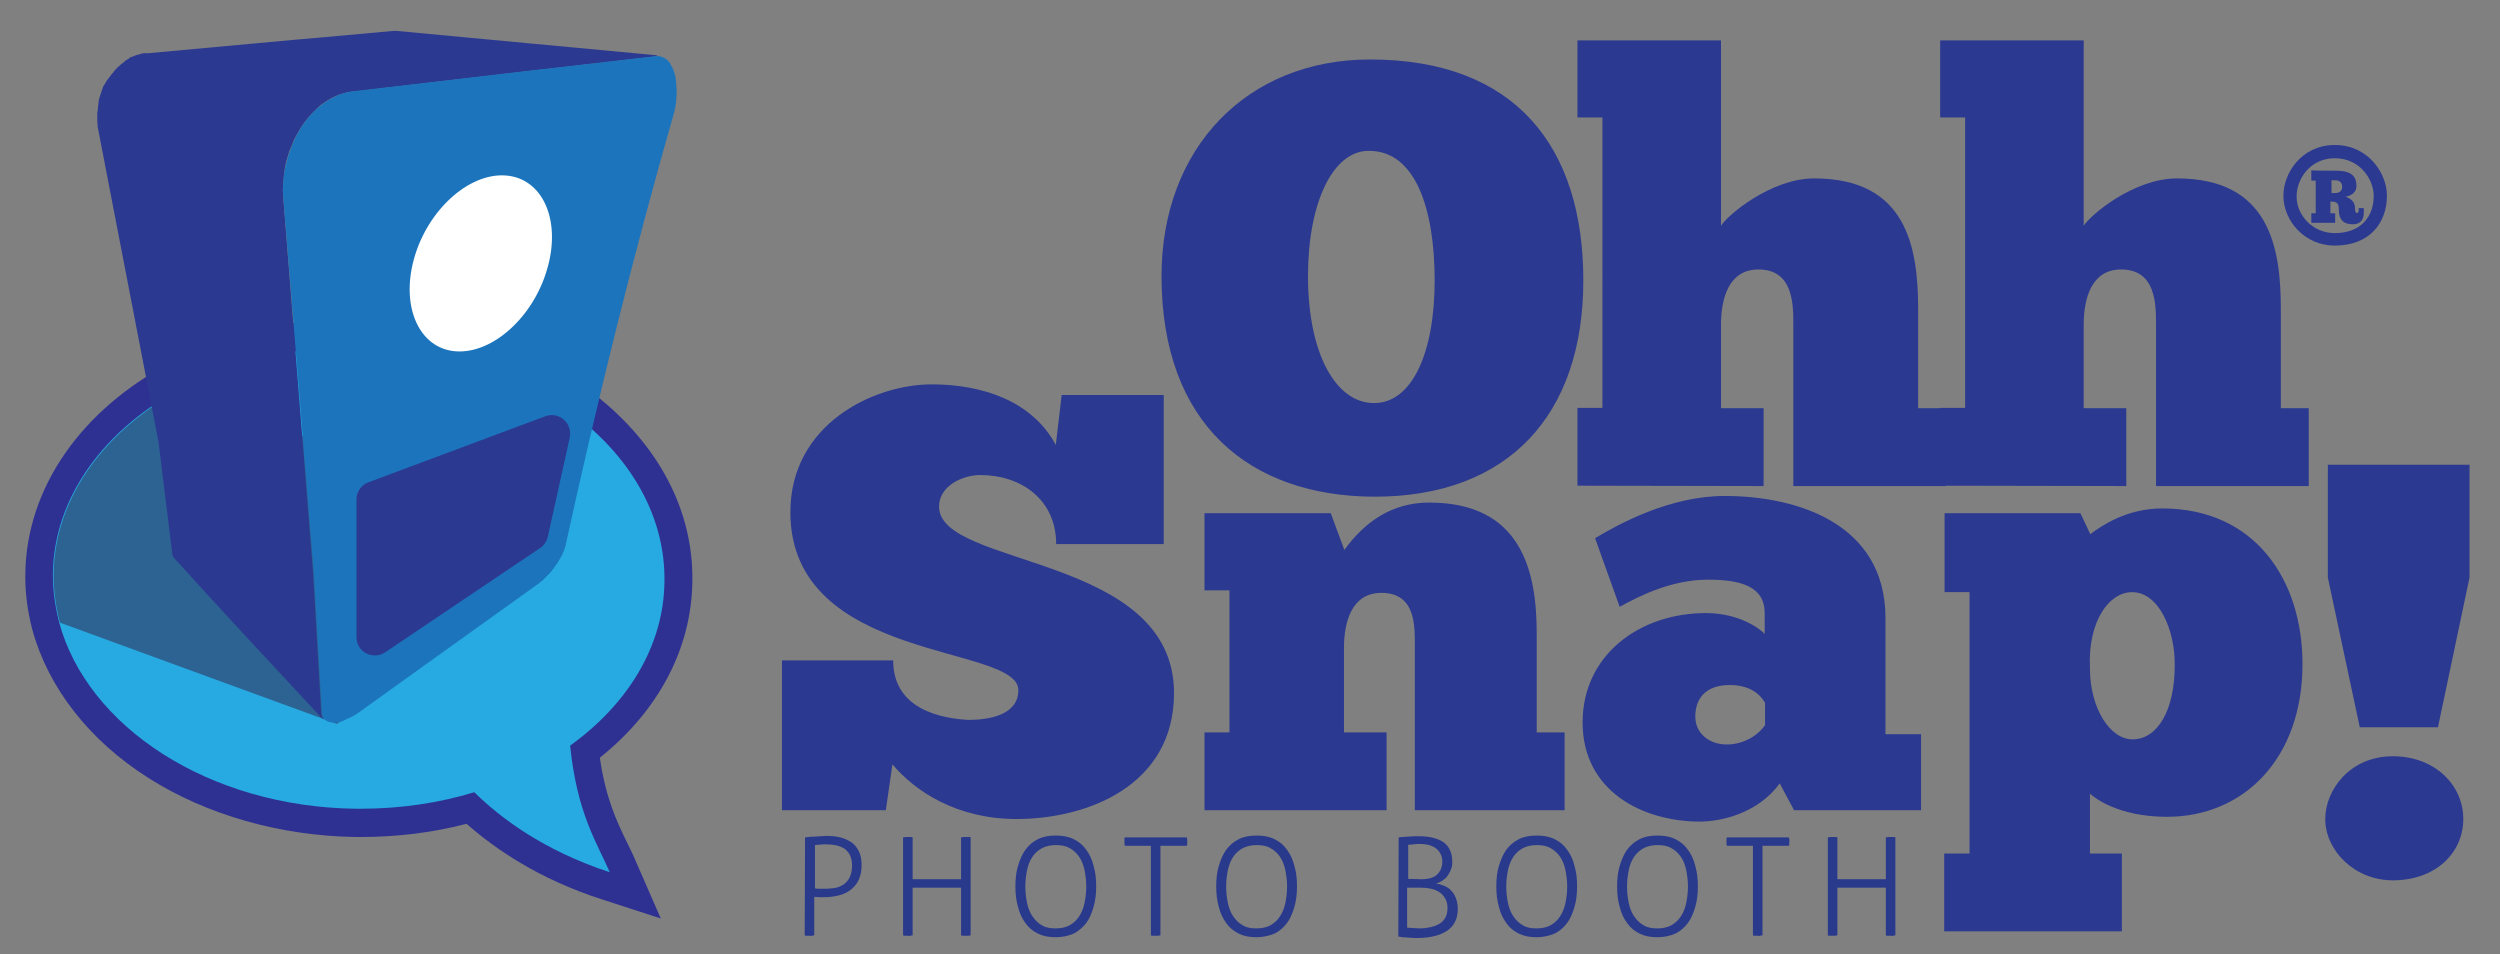 <?xml version="1.0" encoding="utf-8"?>
<!-- Generator: Adobe Illustrator 22.1.0, SVG Export Plug-In . SVG Version: 6.00 Build 0)  -->
<svg version="1.1" id="Layer_1" xmlns="http://www.w3.org/2000/svg" xmlns:xlink="http://www.w3.org/1999/xlink" x="0px" y="0px"
	 viewBox="0 0 681 260" style="enable-background:new 0 0 681 260;" xml:space="preserve">
<rect x="0" y="0" width="681" height="260" fill="#808080" stroke="none"/>
<style type="text/css">
	.st0{fill:#29398C;}
	.st1{fill:#2B3990;}
	.st2{fill:#27AAE1;}
	.st3{fill:#2E3192;}
	.st4{fill:#2C6393;}
	.st5{fill:#1C75BC;}
	.st6{fill:#FFFFFF;}
	.st7{fill:none;}
	.st8{enable-background:new    ;}
</style>
<g>
	<path class="st0" d="M219.3,228.1c0.2,0,0.6-0.1,1-0.1c0.4-0.1,0.9-0.1,1.5-0.1s1.1-0.1,1.6-0.1c0.6,0,1.1-0.1,1.5-0.1
		c1.5,0,2.8,0.1,4,0.4c1.2,0.3,2.2,0.8,3.1,1.4c0.9,0.6,1.5,1.5,2,2.5s0.7,2.3,0.7,3.7c0,1.6-0.3,2.9-0.8,4s-1.3,2-2.2,2.7
		s-2,1.2-3.2,1.5s-2.5,0.5-3.8,0.5c-0.6,0-1.1,0-1.5,0s-0.9-0.1-1.4-0.1v10.5c-0.2,0-0.4,0-0.6,0.1s-0.4,0-0.7,0c-0.2,0-0.5,0-0.7,0
		s-0.4,0-0.6-0.1L219.3,228.1L219.3,228.1z M221.9,242c0.2,0,0.5,0,0.7,0.1c0.2,0,0.4,0,0.6,0c0.2,0,0.4,0,0.6,0c0.2,0,0.5,0,0.9,0
		c0.9,0,1.8-0.1,2.6-0.2c0.9-0.1,1.7-0.5,2.4-0.9c0.7-0.5,1.3-1.1,1.7-1.9c0.4-0.8,0.7-1.9,0.7-3.3c0-1.1-0.2-2-0.5-2.7
		s-0.8-1.3-1.4-1.8c-0.6-0.4-1.4-0.8-2.3-1s-1.9-0.3-3-0.3c-0.6,0-1.2,0-1.7,0.1c-0.5,0-0.9,0.1-1.2,0.1V242H221.9z"/>
	<path class="st0" d="M246,228.1c0.2,0,0.4,0,0.6-0.1c0.2,0,0.5,0,0.7,0s0.4,0,0.7,0c0.2,0,0.4,0,0.6,0.1v11.4h13.2v-11.4
		c0.2,0,0.4,0,0.6-0.1c0.2,0,0.4,0,0.7,0c0.2,0,0.4,0,0.7,0c0.2,0,0.5,0,0.6,0.1v26.7c-0.1,0-0.3,0-0.6,0.1c-0.2,0-0.5,0-0.7,0
		s-0.4,0-0.7,0c-0.2,0-0.4,0-0.6-0.1v-13h-13.2v13c-0.2,0-0.4,0-0.6,0.1s-0.4,0-0.7,0c-0.2,0-0.5,0-0.7,0s-0.4,0-0.6-0.1L246,228.1
		L246,228.1z"/>
	<path class="st0" d="M287.6,255.3c-1.9,0-3.5-0.3-4.9-1s-2.5-1.6-3.4-2.9c-0.9-1.2-1.6-2.7-2-4.4c-0.5-1.7-0.7-3.5-0.7-5.6
		c0-2,0.2-3.9,0.7-5.5c0.5-1.7,1.1-3.1,2-4.4c0.9-1.2,2-2.2,3.4-2.9s3-1,4.9-1s3.5,0.3,4.9,1s2.5,1.6,3.4,2.9c0.9,1.2,1.6,2.7,2,4.4
		c0.5,1.7,0.7,3.5,0.7,5.5s-0.2,3.9-0.7,5.6c-0.5,1.7-1.1,3.2-2,4.4s-2.1,2.2-3.4,2.9C291.1,254.9,289.5,255.3,287.6,255.3z
		 M287.6,252.9c1.4,0,2.7-0.3,3.7-0.8c1-0.6,1.9-1.3,2.6-2.4c0.7-1,1.2-2.2,1.5-3.6c0.3-1.4,0.5-3,0.5-4.6s-0.2-3.2-0.5-4.6
		c-0.3-1.4-0.8-2.6-1.5-3.6s-1.6-1.8-2.6-2.3c-1-0.6-2.3-0.8-3.7-0.8c-1.4,0-2.7,0.3-3.7,0.8c-1.1,0.6-1.9,1.3-2.6,2.3
		s-1.2,2.2-1.5,3.6c-0.3,1.4-0.5,3-0.5,4.6s0.2,3.2,0.5,4.6c0.3,1.4,0.8,2.6,1.5,3.6s1.5,1.8,2.6,2.4
		C284.9,252.7,286.2,252.9,287.6,252.9z"/>
	<path class="st0" d="M313.6,230.4h-7.2c0-0.1,0-0.3-0.1-0.5c0-0.2,0-0.4,0-0.6c0-0.2,0-0.4,0-0.6c0-0.2,0-0.4,0.1-0.6h16.9
		c0,0.1,0,0.3,0.1,0.5c0,0.2,0,0.4,0,0.6c0,0.2,0,0.4,0,0.6c0,0.2,0,0.4-0.1,0.6h-7.2v24.4c-0.2,0-0.4,0-0.6,0.1c-0.2,0-0.4,0-0.7,0
		c-0.2,0-0.5,0-0.7,0s-0.4,0-0.6-0.1v-24.4H313.6z"/>
	<path class="st0" d="M342.3,255.3c-1.9,0-3.5-0.3-4.9-1s-2.5-1.6-3.4-2.9c-0.9-1.2-1.6-2.7-2-4.4c-0.5-1.7-0.7-3.5-0.7-5.6
		c0-2,0.2-3.9,0.7-5.5c0.5-1.7,1.1-3.1,2-4.4c0.9-1.2,2-2.2,3.4-2.9s3-1,4.9-1s3.5,0.3,4.9,1s2.5,1.6,3.4,2.9c0.9,1.2,1.6,2.7,2,4.4
		c0.5,1.7,0.7,3.5,0.7,5.5s-0.2,3.9-0.7,5.6c-0.5,1.7-1.1,3.2-2,4.4s-2,2.2-3.4,2.9C345.7,254.9,344.1,255.3,342.3,255.3z
		 M342.3,252.9c1.4,0,2.7-0.3,3.7-0.8c1-0.6,1.9-1.3,2.6-2.4c0.7-1,1.2-2.2,1.5-3.6c0.3-1.4,0.5-3,0.5-4.6s-0.2-3.2-0.5-4.6
		c-0.3-1.4-0.8-2.6-1.5-3.6s-1.6-1.8-2.6-2.3c-1-0.6-2.3-0.8-3.7-0.8s-2.7,0.3-3.7,0.8c-1.1,0.6-1.9,1.3-2.6,2.3s-1.2,2.2-1.5,3.6
		c-0.3,1.4-0.5,3-0.5,4.6s0.2,3.2,0.5,4.6c0.3,1.4,0.8,2.6,1.5,3.6s1.5,1.8,2.6,2.4C339.6,252.7,340.8,252.9,342.3,252.9z"/>
	<path class="st0" d="M381,228.1c0.2,0,0.6-0.1,1.1-0.1s0.9-0.1,1.5-0.1c0.5,0,1-0.1,1.6-0.1c0.5,0,1,0,1.4,0c2.9,0,5.2,0.6,6.7,1.7
		s2.3,2.9,2.3,5.3c0,0.8-0.1,1.5-0.4,2.1c-0.2,0.6-0.6,1.2-0.9,1.7s-0.9,0.9-1.4,1.3c-0.5,0.3-1.1,0.6-1.7,0.8
		c0.8,0.1,1.5,0.3,2.2,0.6s1.4,0.7,1.9,1.3c0.6,0.6,1,1.3,1.3,2.1s0.5,1.8,0.5,3c0,1.3-0.3,2.5-0.8,3.5s-1.3,1.8-2.2,2.4
		c-1,0.6-2.1,1.1-3.4,1.4c-1.3,0.3-2.7,0.5-4.3,0.5c-0.4,0-0.8,0-1.3,0s-1-0.1-1.5-0.1s-1-0.1-1.5-0.1c-0.5-0.1-0.9-0.1-1.2-0.2
		L381,228.1L381,228.1z M387.1,239.5c2,0,3.5-0.4,4.4-1.3c0.9-0.9,1.4-2.1,1.4-3.5c0-1.3-0.5-2.5-1.5-3.4s-2.5-1.4-4.6-1.4
		c-0.6,0-1.3,0-1.8,0.1s-1,0.1-1.4,0.1v9.3L387.1,239.5L387.1,239.5z M383.5,252.7c0.3,0,0.8,0.1,1.4,0.1s1.2,0.1,1.8,0.1
		c1,0,1.9-0.1,2.8-0.3s1.8-0.5,2.5-0.9s1.3-1,1.7-1.7c0.4-0.7,0.6-1.6,0.6-2.6s-0.2-1.9-0.6-2.6c-0.4-0.7-0.9-1.3-1.5-1.7
		s-1.4-0.8-2.3-1s-1.8-0.3-2.8-0.3h-3.8v10.9H383.5z"/>
	<path class="st0" d="M418.6,255.3c-1.9,0-3.5-0.3-4.9-1s-2.5-1.6-3.4-2.9c-0.9-1.2-1.6-2.7-2-4.4c-0.5-1.7-0.7-3.5-0.7-5.6
		c0-2,0.2-3.9,0.7-5.5c0.5-1.7,1.1-3.1,2-4.4c0.9-1.2,2-2.2,3.4-2.9s3-1,4.9-1s3.5,0.3,4.9,1s2.5,1.6,3.4,2.9c0.9,1.2,1.6,2.7,2,4.4
		c0.5,1.7,0.7,3.5,0.7,5.5s-0.2,3.9-0.7,5.6c-0.5,1.7-1.1,3.2-2,4.4s-2,2.2-3.4,2.9C422.1,254.9,420.4,255.3,418.6,255.3z
		 M418.6,252.9c1.4,0,2.7-0.3,3.7-0.8c1-0.6,1.9-1.3,2.6-2.4c0.7-1,1.2-2.2,1.5-3.6c0.3-1.4,0.5-3,0.5-4.6s-0.2-3.2-0.5-4.6
		c-0.3-1.4-0.8-2.6-1.5-3.6s-1.6-1.8-2.6-2.3c-1-0.6-2.3-0.8-3.7-0.8s-2.7,0.3-3.7,0.8c-1.1,0.6-1.9,1.3-2.6,2.3s-1.2,2.2-1.5,3.6
		c-0.3,1.4-0.5,3-0.5,4.6s0.2,3.2,0.5,4.6c0.3,1.4,0.8,2.6,1.5,3.6s1.5,1.8,2.6,2.4C415.9,252.7,417.1,252.9,418.6,252.9z"/>
	<path class="st0" d="M451.5,255.3c-1.9,0-3.5-0.3-4.9-1s-2.5-1.6-3.4-2.9c-0.9-1.2-1.6-2.7-2-4.4c-0.5-1.7-0.7-3.5-0.7-5.6
		c0-2,0.2-3.9,0.7-5.5c0.5-1.7,1.1-3.1,2-4.4c0.9-1.2,2-2.2,3.4-2.9s3-1,4.9-1s3.5,0.3,4.9,1s2.5,1.6,3.4,2.9c0.9,1.2,1.6,2.7,2,4.4
		c0.5,1.7,0.7,3.5,0.7,5.5s-0.2,3.9-0.7,5.6c-0.5,1.7-1.1,3.2-2,4.4s-2,2.2-3.4,2.9C455,254.9,453.4,255.3,451.5,255.3z
		 M451.5,252.9c1.4,0,2.7-0.3,3.7-0.8c1-0.6,1.9-1.3,2.6-2.4c0.7-1,1.2-2.2,1.5-3.6c0.3-1.4,0.5-3,0.5-4.6s-0.2-3.2-0.5-4.6
		c-0.3-1.4-0.8-2.6-1.5-3.6s-1.6-1.8-2.6-2.3c-1-0.6-2.3-0.8-3.7-0.8s-2.7,0.3-3.7,0.8c-1.1,0.6-1.9,1.3-2.6,2.3s-1.2,2.2-1.5,3.6
		c-0.3,1.4-0.5,3-0.5,4.6s0.2,3.2,0.5,4.6c0.3,1.4,0.8,2.6,1.5,3.6s1.5,1.8,2.6,2.4C448.8,252.7,450.1,252.9,451.5,252.9z"/>
	<path class="st0" d="M477.6,230.4h-7.2c0-0.1,0-0.3-0.1-0.5c0-0.2,0-0.4,0-0.6c0-0.2,0-0.4,0-0.6c0-0.2,0-0.4,0.1-0.6h16.9
		c0,0.1,0,0.3,0.1,0.5s0,0.4,0,0.6c0,0.2,0,0.4,0,0.6c0,0.2,0,0.4-0.1,0.6h-7.2v24.4c-0.2,0-0.4,0-0.6,0.1s-0.4,0-0.7,0
		c-0.2,0-0.5,0-0.7,0s-0.4,0-0.6-0.1v-24.4H477.6z"/>
	<path class="st0" d="M497.9,228.1c0.2,0,0.4,0,0.6-0.1c0.2,0,0.5,0,0.7,0s0.4,0,0.7,0c0.2,0,0.4,0,0.6,0.1v11.4h13.2v-11.4
		c0.2,0,0.4,0,0.6-0.1c0.2,0,0.4,0,0.7,0c0.2,0,0.4,0,0.7,0c0.2,0,0.5,0,0.6,0.1v26.7c-0.1,0-0.3,0-0.6,0.1s-0.5,0-0.7,0
		s-0.4,0-0.7,0s-0.4,0-0.6-0.1v-13h-13.2v13c-0.2,0-0.4,0-0.6,0.1c-0.2,0-0.4,0-0.7,0c-0.2,0-0.5,0-0.7,0s-0.4,0-0.6-0.1
		L497.9,228.1L497.9,228.1z"/>
</g>
<g>
	<path class="st1" d="M213.2,179.9h30.1c0,13.6,13.6,15.8,20.4,16.2c5.7,0,13.7-1.3,13.7-8.1c0-12.6-62.1-7.3-62.1-48.5
		c0-23.9,22.6-34.8,38.5-34.8c13.6,0,27.3,4.4,33.8,16.5l1.6-13.6H317v40.6h-29.3c0-12-9.4-18.8-20.7-18.8c-4.7,0-11.2,2.9-11.2,8.6
		c0,16.7,64,12.8,64,50.8c0,25.2-23.6,34.3-42.9,34.3c-16.3,0-27.7-7.6-33.8-14.9l-1.8,12.5H213v-40.8H213.2z"/>
	<path class="st1" d="M328.1,220.7v-21.2h6.8v-38.7h-6.8v-21h34.4l3.7,10c5.5-7.6,12.9-12.9,23.1-12.9c25.1,0,29.3,18.6,29.3,35.6
		v27h7.6v21.2h-40.8v-44.2c0-5.5,0.5-15-9.1-15c-8.2,0-10.2,8.1-10.2,15v23h11.6v21.2H328.1z"/>
	<path class="st1" d="M434.5,146.6c6.5-3.9,20.4-11.5,35.3-11.5c19.4,0,43.8,7.3,43.8,33.3V200h9.7v20.7h-34.6l-3.9-7.3
		c-6,8.2-16,10.4-21.8,10.4c-15.4,0-31.9-8.2-31.9-27c0-18.3,15.4-29.8,33.6-29.8c9.5,0,15.2,4.7,16,5.7V167c0-7.3-6.6-9.1-15.4-9.1
		c-9.5,0-18,4-24.1,7.4L434.5,146.6z M480.7,191.3c-0.5-0.8-2.7-4.7-9.5-4.7c-6.5,0-9.4,3.6-9.4,8.6c0,4.5,3.7,7.6,8.6,7.6
		s8.9-2.9,10.4-5.3v-6.2L480.7,191.3L480.7,191.3z"/>
	<path class="st1" d="M536.5,232.5v-71.2h-6.8v-21.5h37l2.7,5.7c3.1-2.3,9.9-7,19.6-7c25.2,0,38.2,19.4,38.2,42.4
		c0,25.7-16,41.6-36.9,41.6c-13.4,0-19.9-5.3-21-6.3v16.3h8.7v21.2h-48.4v-21.2H536.5z M580.8,161.3c-6.3,0-12.1,7.9-11.5,20.7
		c0,11,5.5,19.4,11.6,19.4c6.8,0,11.5-7.9,11.5-20.2C592.5,171.5,588,161.3,580.8,161.3z"/>
	<path class="st1" d="M651.8,206c11.5,0,19.2,7.9,19.2,17.1c0,9.1-7.4,16.7-19.2,16.7c-10.5,0-18.4-8.2-18.4-16.7
		C633.4,215.1,640.2,206,651.8,206z M634,126.6h38.7v30.7l-8.6,40.8h-21.3l-8.7-40.8v-30.7C634.1,126.6,634,126.6,634,126.6z"/>
</g>
<g>
	<path class="st1" d="M316.4,75.2c0-34.9,23.3-59,56.8-59c39.6,0,58.1,23.8,58.1,60.2c0,36.6-20.4,58.9-56.9,58.9
		C340.5,135.2,316.4,115.7,316.4,75.2z M390.8,76.4c0-19.6-5.3-35.3-17.8-35.3c-9.9-0.2-16.7,14.1-16.7,34.1
		c0,21.2,7.6,34.6,18,34.6C384.5,109.8,390.8,96.4,390.8,76.4z"/>
	<path class="st1" d="M429.7,132.3v-21.2h6.8V32h-6.8V11h39.1v50.5c1.8-2.9,13.6-12.9,25.4-12.9c25.1,0,28.3,18.6,28.3,35.6v27h7.6
		v21.2h-41.6v-44c0-5.5,0-15-9.5-15c-8.2,0-10.2,8.1-10.2,15v22.8h11.6v21.2L429.7,132.3L429.7,132.3z"/>
	<path class="st1" d="M528.5,132.3v-21.2h6.8V32h-6.8V11h39.1v50.5c1.8-2.9,13.6-12.9,25.4-12.9c25.1,0,28.3,18.6,28.3,35.6v27h7.6
		v21.2h-41.6v-44c0-5.5,0-15-9.5-15c-8.2,0-10.2,8.1-10.2,15v22.8h11.6v21.2L528.5,132.3L528.5,132.3z"/>
</g>
<g id="bubble">
	<path class="st2" d="M165,241.4c-17.5-5.7-29.5-14.4-36.8-21.1c-9.5,2.7-19.5,4-29.8,4c-0.5,0-0.9,0-1.4,0
		c-19.9-0.2-39.2-5.7-54.5-15.5c-15.3-9.7-25.9-23.3-29.9-38.2c-1.2-4.7-1.8-9.5-1.8-14.3c0.3-21.8,14.4-42.1,37.7-54.3
		c14.4-7.5,31.3-11.5,48.8-11.5c0.5,0,0.9,0,1.4,0c23.1,0.3,44.7,7.4,60.9,20c16.6,12.9,25.5,29.9,25.3,48
		c-0.2,17.7-9.2,34.1-25.5,46.5c1.6,13,5,20.2,8.1,26.5c0.8,1.6,1.5,3.1,2.2,4.7l3.4,7.9L165,241.4z"/>
	<path class="st3" d="M97.3,94.4c0.4,0,0.9,0,1.3,0c46,0.6,82.9,29.2,82.4,64c-0.2,17.7-10.1,33.5-25.7,44.7
		c1.9,18.6,7.3,26.4,10.8,34.5c-18-5.9-29.8-14.8-36.9-21.8c-9.5,2.9-20,4.5-30.9,4.5c-0.5,0-0.9,0-1.4,0
		c-40-0.5-73.1-22.3-80.8-50.8c-1.1-4.3-1.7-8.7-1.7-13.2c0.3-21.2,14.3-39.7,35.7-50.9C63.7,98.5,79.8,94.4,97.3,94.4 M97.3,86.7
		L97.3,86.7c-18.2,0-35.7,4.1-50.6,12C22.1,111.5,7.2,133,6.9,156.2c-0.1,5.2,0.6,10.3,1.9,15.3c4.3,15.8,15.5,30.2,31.6,40.4
		c15.9,10.1,36,15.8,56.5,16.1c0.5,0,1,0,1.4,0c9.9,0,19.6-1.2,28.8-3.6c7.7,6.8,19.6,15,36.6,20.5l16.3,5.3l-6.9-15.8
		c-0.7-1.7-1.5-3.3-2.3-4.9c-2.9-6-5.8-12.1-7.4-23.1c16.1-12.9,25-29.9,25.2-48.1c0.3-19.3-9.3-37.4-26.8-51
		c-16.7-13-39.1-20.3-63-20.6C98.3,86.7,97.8,86.7,97.3,86.7L97.3,86.7z"/>
</g>
<path id="shade" class="st4" d="M154.2,148.4c0,0-23.3,20.3-62.4,48.8l-75.5-27.6c-1.1-4.3-1.7-8.7-1.7-13.2
	c0.3-21.2,14.3-39.7,35.7-50.9L154.2,148.4z"/>
<path id="side" class="st1" d="M179,15.1C179,15.1,179.1,15.1,179,15.1C179.1,15.1,179.1,15.1,179,15.1c0.1,0,0.2,0,0.3,0
	c-23.8-2.2-47.7-4.5-71.5-6.7l0,0l0,0l0,0l0,0l0,0l0,0h-0.1h-0.1h-0.1l0,0h-0.1l-21,1.9l-5.8,0.5l-40.3,3.7c-0.1,0-0.2,0-0.3,0
	s-0.2,0-0.3,0s-0.2,0-0.3,0s-0.2,0-0.3,0s-0.2,0-0.3,0.1h-0.1h-0.1c-0.1,0-0.2,0-0.3,0.1c-0.3,0.1-0.5,0.2-0.8,0.2
	c-0.1,0-0.1,0-0.2,0.1h-0.1h-0.1c-0.1,0.1-0.3,0.1-0.4,0.2c-0.3,0.1-0.5,0.2-0.8,0.3c0,0,0,0-0.1,0l0,0l0,0c-0.1,0-0.2,0.1-0.3,0.1
	C35.1,16,35,16,34.9,16.1s-0.2,0.1-0.4,0.2c-0.1,0.1-0.2,0.1-0.3,0.2c0,0-0.1,0-0.1,0.1c0,0-0.1,0-0.1,0.1c0,0-0.1,0-0.1,0.1
	c0,0-0.1,0-0.1,0.1c-0.1,0.1-0.3,0.2-0.4,0.3c-0.1,0.1-0.3,0.2-0.4,0.3l-0.1,0.1l0,0l0,0c-0.1,0.1-0.2,0.1-0.2,0.2
	c-0.1,0.1-0.2,0.2-0.4,0.3c-0.1,0.1-0.2,0.2-0.3,0.3c-0.1,0.1-0.1,0.1-0.2,0.2l0,0l0,0l-0.1,0.1c-0.1,0.1-0.2,0.2-0.3,0.3
	c-0.1,0.1-0.2,0.2-0.3,0.4c-0.1,0.1-0.2,0.2-0.3,0.4l0,0l0,0l0,0c-0.1,0.1-0.2,0.2-0.3,0.3c-0.1,0.1-0.2,0.3-0.3,0.4
	c-0.1,0.1-0.2,0.3-0.3,0.4l0,0l0,0l0,0l0,0c-0.1,0.1-0.2,0.3-0.3,0.4c-0.1,0.1-0.2,0.3-0.3,0.4C29,22,29,22.1,28.9,22.3
	c0,0.1-0.1,0.1-0.1,0.2l0,0l0,0l-0.1,0.1c-0.1,0.2-0.2,0.4-0.3,0.5c-0.1,0.2-0.2,0.4-0.3,0.5c0,0.1-0.1,0.2-0.1,0.2s0,0,0,0.1
	c0,0,0,0,0,0.1s-0.1,0.1-0.1,0.2c-0.1,0.2-0.2,0.4-0.2,0.6c-0.1,0.2-0.2,0.4-0.2,0.6c0,0.1,0,0.1-0.1,0.2l0,0l0,0
	c0,0.1-0.1,0.3-0.1,0.4c-0.1,0.2-0.1,0.4-0.2,0.6S27,27,26.9,27.2v0.1v0.1v0.1v0.1c-0.1,0.3-0.1,0.5-0.1,0.8c0,0.2-0.1,0.4-0.1,0.6
	v0.1c0,0.1,0,0.1,0,0.2c0,0.3-0.1,0.6-0.1,0.9c0,0.2-0.1,0.4-0.1,0.6v0.1V31c0,0.3,0,0.7,0,1c0,0.2,0,0.4,0,0.6c0,0,0,0,0,0.1
	c0,0,0,0,0,0.1c0,0.6,0.1,1.1,0.1,1.7l16.6,86l3.7,30.2c0,0.2,0.1,0.3,0.1,0.5s0.1,0.3,0.2,0.4c0.1,0.1,0.1,0.3,0.2,0.4
	c0.1,0.1,0.2,0.2,0.3,0.3c13.3,14.7,27,29.4,40.6,44c-0.1-0.1-0.2-0.2-0.3-0.4c-0.1-0.1-0.2-0.3-0.2-0.5c-0.1-0.2-0.1-0.3-0.2-0.5
	c0-0.2-0.1-0.4-0.1-0.6l-2.2-38L77.1,53.1c0-0.8-0.1-1.6,0-2.4c0-0.3,0-0.6,0.1-1c0-0.5,0.1-1,0.1-1.5c0-0.3,0.1-0.6,0.1-0.9
	c0.1-0.5,0.1-1,0.2-1.5c0.1-0.3,0.1-0.7,0.2-1c0.1-0.5,0.2-1.1,0.4-1.6c0.2-0.8,0.5-1.5,0.7-2.3c0,0,0-0.1,0.1-0.1
	c0.3-0.7,0.6-1.5,0.9-2.2c0,0,0,0,0-0.1c0.3-0.7,0.7-1.4,1.1-2.1l0,0c0.4-0.7,0.8-1.4,1.2-2c0.4-0.6,0.9-1.3,1.4-1.9l0,0
	c0.5-0.6,1-1.2,1.5-1.7l0,0c0.5-0.5,1-1,1.5-1.5l0.1-0.1c0.5-0.5,1.1-0.9,1.7-1.3s1.2-0.8,1.8-1.1l0,0c0.6-0.3,1.1-0.6,1.7-0.8
	c0.1,0,0.1-0.1,0.2-0.1c0.5-0.2,1.1-0.4,1.7-0.5c0.1,0,0.2-0.1,0.3-0.1c0.6-0.1,1.2-0.3,1.8-0.3l50.4-5.9l7.1-0.8l25.1-2.9
	c0.1,0,0.1,0,0.2,0c0.1,0,0.1,0,0.2,0C178.9,15.1,178.9,15.1,179,15.1C178.9,15.1,179,15.1,179,15.1z"/>
<g id="Front_1_">
	<g id="Front">
		<path class="st5" d="M184.3,24.6c0,0.4,0,0.9,0,1.4s-0.1,0.9-0.1,1.4s-0.1,1-0.2,1.5c-0.1,0.5-0.2,1-0.3,1.5
			c-11.2,39.1-20.9,78.3-29.6,118c-0.1,0.2-0.1,0.5-0.2,0.7c-0.1,0.2-0.1,0.5-0.2,0.7c-0.1,0.2-0.2,0.5-0.3,0.7s-0.2,0.5-0.3,0.7
			s-0.2,0.5-0.4,0.7c-0.1,0.2-0.3,0.5-0.4,0.7c-0.1,0.2-0.3,0.5-0.4,0.7c-0.2,0.2-0.3,0.5-0.5,0.7s-0.3,0.5-0.5,0.7
			s-0.4,0.5-0.5,0.7c-0.2,0.2-0.4,0.5-0.6,0.7c-0.2,0.2-0.4,0.4-0.6,0.6c-0.2,0.2-0.4,0.4-0.6,0.6c-0.2,0.2-0.4,0.4-0.6,0.6
			c-0.2,0.2-0.4,0.4-0.6,0.5c-0.2,0.2-0.4,0.3-0.6,0.5l-19.4,13.9l-15.9,11.4l-13.8,9.9c-0.3,0.2-0.6,0.4-0.9,0.6
			c-0.3,0.2-0.6,0.4-0.9,0.5c-0.3,0.2-0.6,0.3-0.9,0.4c-0.3,0.1-0.6,0.3-0.8,0.4c-0.1,0-0.2,0.1-0.2,0.1c-0.1,0-0.2,0.1-0.2,0.1
			c-0.1,0-0.2,0.1-0.2,0.1c-0.1,0-0.2,0.1-0.2,0.1c-0.2,0.1-0.4,0.1-0.6,0.2c-0.2,0.1-0.4,0.1-0.6,0.1s-0.4,0.1-0.6,0.1
			s-0.4,0-0.5,0c-0.2,0-0.5,0-0.7,0s-0.4-0.1-0.6-0.1c-0.2-0.1-0.4-0.1-0.6-0.2c-0.2-0.1-0.3-0.2-0.5-0.3c-0.1-0.1-0.3-0.3-0.4-0.4
			c-0.1-0.2-0.2-0.3-0.3-0.5c-0.1-0.2-0.2-0.4-0.2-0.6c-0.1-0.2-0.1-0.4-0.1-0.7l-2.2-38L77.1,53.1c0-0.8-0.1-1.7,0-2.5
			c0-0.8,0.1-1.7,0.2-2.5s0.2-1.7,0.4-2.5c0.2-0.8,0.4-1.6,0.6-2.4c0.2-0.8,0.5-1.6,0.8-2.4c0.3-0.8,0.6-1.5,0.9-2.3
			c0.3-0.7,0.7-1.5,1.1-2.2s0.8-1.4,1.2-2c0.4-0.6,0.9-1.3,1.4-1.9c0.5-0.6,1-1.2,1.5-1.7s1.1-1.1,1.6-1.5c0.6-0.5,1.1-0.9,1.7-1.3
			s1.2-0.8,1.8-1.1c0.6-0.3,1.2-0.6,1.8-0.9c0.6-0.2,1.3-0.5,1.9-0.6c0.6-0.2,1.3-0.3,1.9-0.4l50.4-5.9l7.1-0.8l25.1-2.9
			c0.4,0,0.7,0,1,0s0.6,0.1,0.8,0.2c0.3,0.1,0.5,0.2,0.7,0.3s0.4,0.3,0.6,0.4c0.2,0.2,0.4,0.4,0.6,0.6c0.2,0.2,0.4,0.5,0.5,0.8
			c0.2,0.3,0.3,0.6,0.5,0.9c0.1,0.3,0.3,0.7,0.4,1c0.1,0.4,0.2,0.7,0.3,1.1s0.2,0.8,0.2,1.2c0.1,0.4,0.1,0.9,0.1,1.3
			C184.3,23.7,184.3,24.1,184.3,24.6z"/>
	</g>
</g>
<path class="st1" d="M148.5,113.4l-48.2,18c-1.9,0.7-3.2,2.6-3.2,4.6v37.6c0,4,4.5,6.3,7.8,4.1l42.2-28.4c1.1-0.7,1.8-1.8,2.1-3
	l6-27.1C156,115.2,152.2,112,148.5,113.4z"/>
<path class="st6" d="M149.1,73.1c-3.7,13.2-14.9,23.3-24.9,22.6s-15.1-12.1-11.4-25.3s14.9-23.3,24.9-22.6
	C147.8,48.5,152.9,59.9,149.1,73.1z"/>
<rect x="645" y="5" class="st7" width="31" height="28"/>
<g class="st8">
	<path class="st1" d="M636,39.5c9.1,0,14.2,7.7,14.2,13.8c0,7.6-4.9,13.6-14.2,13.6c-8.2,0-14-6.7-14-13.6
		C622,47.2,626.9,39.5,636,39.5z M636,63.5c7,0,10.6-4.4,10.6-10.1c0-4.6-3.8-10.3-10.6-10.3s-10.4,5.8-10.4,10.3
		C625.5,58.5,629.9,63.5,636,63.5z M636.3,46.5c4.7,0,5.6,1.9,5.6,4.2c0,1.6-1.3,2.6-3,2.9c1.4,0.4,2.6,1.4,2.6,3
		c0,0.8,0.1,1.4,0.5,1.4c0.4,0,0.5-0.2,0.5-0.6v-0.7h1.4v1.2c0,1.7-0.7,3.2-3,3.2c-2.6,0-3.8-1.4-3.8-3.8c0-1.9-0.4-2.4-2.3-2.4v3.2
		h1.3v2.6h-6.5v-2.6h1.2v-8.9h-1.2v-2.8C629.7,46.5,636.3,46.5,636.3,46.5z M635,52.6h1c1.3,0,2-0.6,2-1.7c0-1.2-0.7-1.8-1.9-1.8h-1
		v3.5H635z"/>
</g>
</svg>
